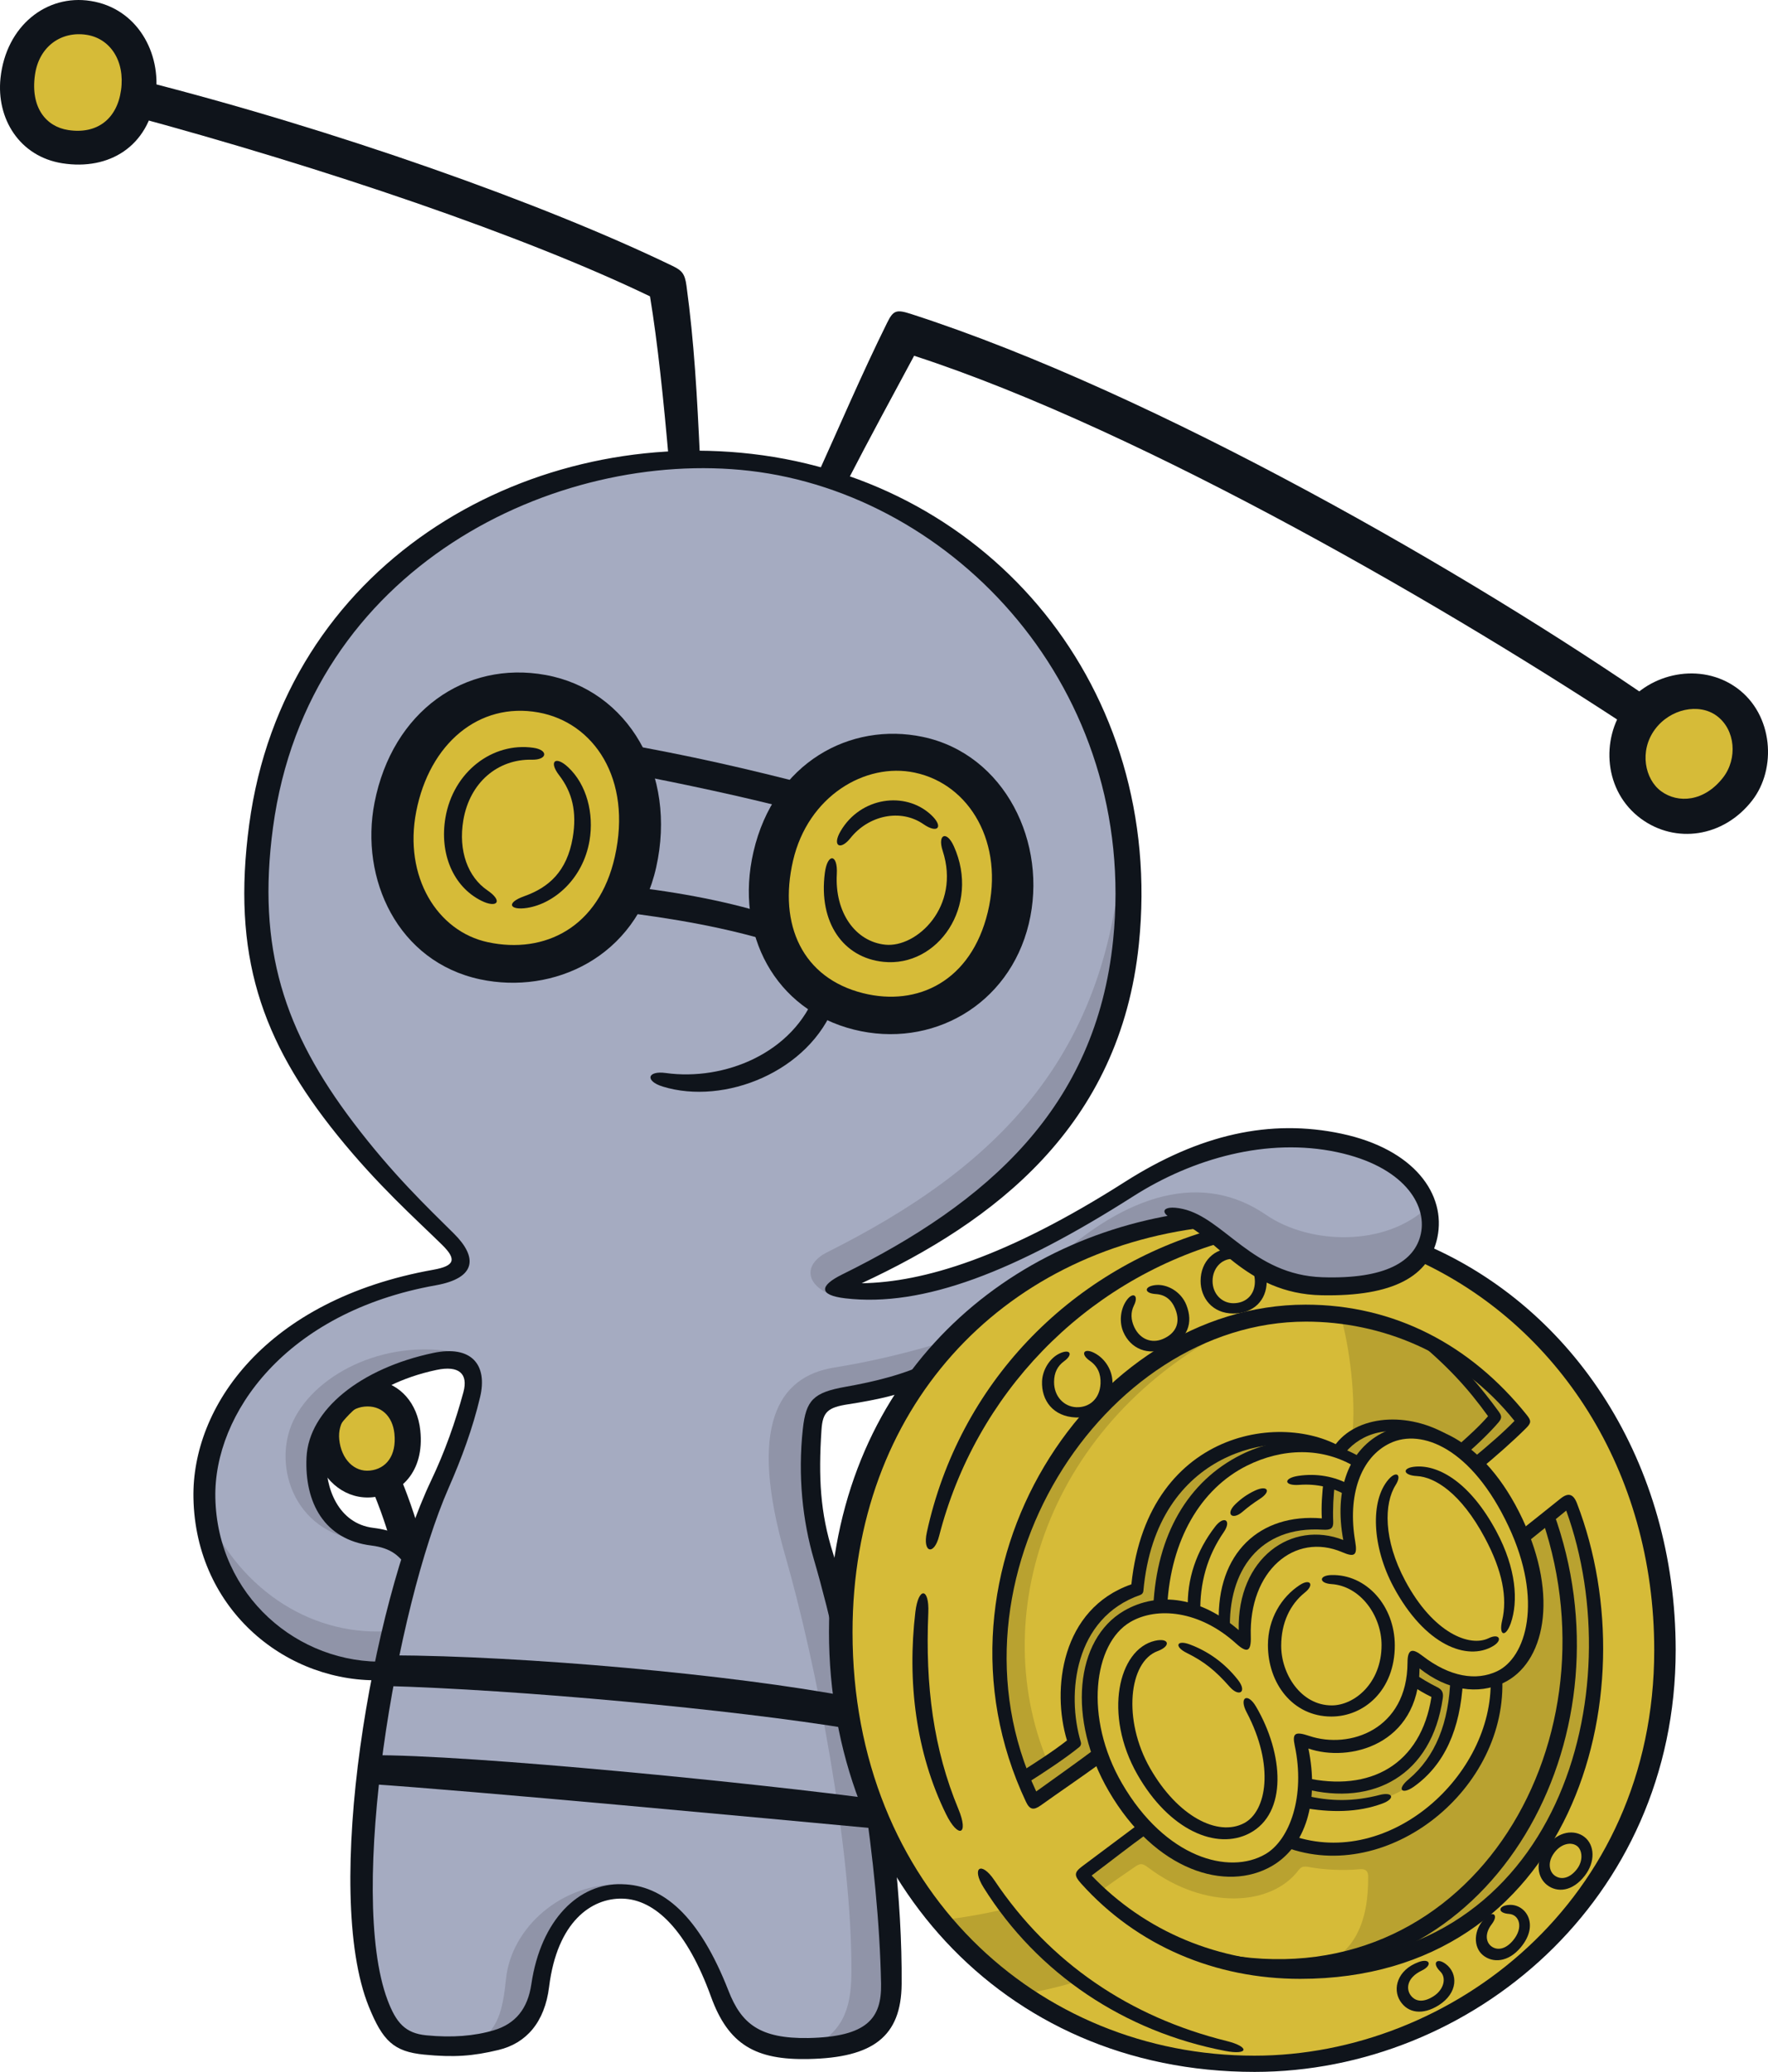 <?xml version="1.0" encoding="UTF-8"?>
<!-- Created with Inkscape (http://www.inkscape.org/) -->
<svg version="1.1" viewBox="0 0 184.49 216.14" xmlns="http://www.w3.org/2000/svg">
 <g transform="translate(-12.122 -47.502)" stroke-width="1.108">
  <path d="m185.9 219.63c0 25.188-20.489 43.169-42.875 43.169-26.169 0-43.168-20.61-43.168-45.037 0-26.66 19.672-43.459 43.07-43.366 24.104 0.095 42.973 19.431 42.973 45.233" fill="#d6bb38"/>
  <path d="m61.366 192.89c-0.796 3.264-2.076 6.719-3.264 9.355-1 2.215-1.975 4.918-2.889 7.927-0.861-1.251-2.236-2.072-4.298-2.328-3.783-0.468-5.948-4.148-5.755-8.315 0.184-3.955 4.726-8.445 12.313-10.053 3.449-0.732 4.466 1.062 3.893 3.414m38.686 24.213c-0.634-2.579-1.3-5.009-1.977-7.217-1.085-3.54-1.626-7.793-1.18-13.321 0.198-2.474 0.815-3.08 3.597-3.489 2.783-0.409 5.44-1.083 7.901-2.209 6.709-8.919 16.809-14.592 28.256-16.076 3.446 1.778 6.537 6.686 13.426 6.885 6.854 0.199 10.452-1.727 11.197-5.263 0.806-3.823-1.909-8.112-9.406-9.704-7.292-1.55-14.574 0.144-21.908 4.815-12.308 7.84-23.028 11.756-31.035 10.352 15.695-6.955 28.822-17.541 30.729-36.14 2.72-26.506-15.912-47.32-39.221-50.014-23.124-2.672-47.515 11.746-51.027 37.896-1.73 12.887 1.162 22.09 8.889 31.75 4.041 5.052 8.113 8.722 10.581 11.401 2.331 2.532 1.387 3.497-1.392 3.994-16 2.853-24.198 13.365-24.012 22.957 0.205 10.577 8.867 18.517 18.866 18.068-2.611 13.055-3.61 27.613-0.723 34.739 1.089 2.689 2.371 4.033 4.915 4.282 2.542 0.249 5.186 0.134 7.402-0.521 2.478-0.735 4.091-2.404 4.573-5.678 0.901-6.129 4.035-9.905 8.553-9.809 4.19 0.086 7.37 3.494 10.179 10.694 1.569 4.023 3.986 5.859 9.292 5.753 6.051-0.121 8.654-1.949 8.629-6.859-0.028-5.32-0.529-11.311-1.342-17.353-2.839-5.15-4.268-14.974-3.76-19.932" fill="#a5abc1"/>
  <g fill="#d6bb38">
   <path d="m25.847 57.038c-0.532 3.817-3.821 5.677-6.78 5.214-3.124-0.491-5.005-3.279-4.466-7.143 0.517-3.705 3.32-5.716 6.667-5.191 3.308 0.52 5.085 3.482 4.579 7.119"/>
   <path d="m193.03 129.46c-2.438 3.13-5.976 3.29-8.295 1.591-2.38-1.746-3.095-5.645-1.082-8.394 2.084-2.842 5.904-3.269 8.328-1.493 2.769 2.03 2.947 5.86 1.048 8.296"/>
   <path d="m54.215 196.95c0.32 3.018-1.337 4.695-3.386 4.908-2.072 0.212-3.966-1.398-4.242-4.078-0.246-2.392 1.359-4.253 3.458-4.469 2.246-0.232 3.92 1.29 4.17 3.639"/>
  </g>
  <g fill="#9094a8">
   <path d="m129.28 132.69c-0.296 24.928-13.57 36.779-30.841 45.444-2.383 1.195-2.385 3.281 0.389 4.44 19.861-11.088 33.992-20.973 30.452-49.884"/>
   <path d="m136.63 174.8c3.446 1.778 6.537 6.686 13.426 6.885 6.854 0.2 10.452-1.727 11.197-5.263 0.21-1.001 0.173-2.033-0.122-3.041-4.441 4.241-12.365 3.964-16.905 0.847-6.45-4.426-14.417-2.544-22.832 5.464 4.626-2.512 9.774-4.183 15.236-4.892"/>
   <path d="m96.511 261.26c6.051-0.121 8.655-1.949 8.629-6.858-0.028-5.321-0.528-11.312-1.342-17.354-2.837-5.15-4.267-14.974-3.759-19.933-0.635-2.578-1.3-5.008-1.978-7.216-1.085-3.54-1.625-7.793-1.18-13.32 0.2-2.475 0.815-3.081 3.597-3.49 2.783-0.409 5.44-1.082 7.901-2.209 0.975-1.297 2.031-2.517 3.143-3.673-4.746 1.483-8.913 2.405-12.354 2.956-5.936 0.95-8.986 6.18-5.089 19.692 3.173 11.003 7.006 30.681 6.884 43.586-0.038 3.874-1.043 6.156-4.451 7.819"/>
   <path d="m68.501 254.63c0.778-6.146 4.036-9.905 8.555-9.809h0.006c-0.009-0.478-0.014-0.758-0.014-0.758-6.353-0.183-11.575 4.558-12.124 9.866-0.352 3.429-0.856 5.33-3.164 6.743 4.132-0.057 6.33-2.793 6.742-6.042"/>
   <path d="m42.726 195.72c-2.259 4.744 0.173 12.227 7.98 12.555-3.58-0.633-5.733-4.696-5.546-8.743 0.336-7.248 12.398-11.092 15.05-9.967l0.358-0.809c-7.794-1.877-15.443 1.926-17.842 6.964"/>
   <path d="m53.135 217.62c-8.088 0.765-15.877-3.988-19.569-12.468 0.914 9.858 9.223 17.077 18.766 16.65 0.255-1.47 0.434-2.677 0.802-4.182"/>
  </g>
  <g fill="#b9a230">
   <path d="m118.69 255.57c2.159-0.37 4.241-0.872 6.145-1.454-2.949-2.213-5.704-4.917-7.819-7.474-2.005 0.482-4.258 0.892-6.802 1.189 2.441 2.957 5.285 5.559 8.476 7.739"/>
   <path d="m142.1 185.35c-20.208 9.513-27.221 30.153-20.673 45.91-0.825 0.555-1.576 1.092-2.543 1.7-7.983-21.798 4.629-42.595 23.215-47.611"/>
   <path d="m151.49 198.71c-13.017-4.683-20.134 5.643-20.724 14.568-6.398 1.472-8.437 9.458-6.564 16.039-1.623 1.144-3.581 2.481-5.331 3.655 0.315 0.881 0.692 1.745 1.112 2.529 2.448-1.759 4.404-3.125 6.874-4.968-3.183-9.402 1.153-15.646 6.306-15.489 0.848-10.435 6.38-17.81 18.327-16.335"/>
   <path d="m153.98 200.12c-0.701-0.443-1.439-0.848-2.212-1.143 1.327-2.324 4.461-3.504 8.48-2.251-3.621 0.139-5.383 1.587-6.268 3.394"/>
   <path d="m164.69 198.89c0.515 0.429 0.962 0.859 1.46 1.374 1.53-1.256 3.537-3.02 4.974-4.458-2.431-3.156-5.884-6.198-9.717-8.243 2.819 2.732 5.618 5.999 6.814 7.734-1.144 1.219-2.209 2.371-3.531 3.592"/>
   <path d="m150.77 202.16c-0.164 1.288-0.171 2.903-0.074 4.435-7.484-0.634-10.91 3.779-10.813 10.458 0.777 0.612 1.431 1.164 2.063 1.818-0.245-8.661 5.233-12.406 11.161-9.705-0.539-2.143-0.662-4.655-0.151-6.208-0.694-0.327-1.328-0.551-2.186-0.797"/>
   <path d="m148.07 235.5c9.008 1.356 15.065-1.633 16.115-12.612-1.285-0.422-3.362-1.366-4.567-2.565 0.063 0.788 9e-3 1.684-0.061 2.494 0.739 0.405 1.798 0.979 2.623 1.388-0.841 7.987-6.88 10.908-13.863 9.378 0.016 0.634-0.053 1.285-0.247 1.917"/>
   <path d="m126.83 244.89c1.179-0.924 2.394-1.707 3.75-2.663 0.519-0.366 0.779-0.343 1.329 0.075 5.884 4.458 12.851 4.096 15.726 0.284 0.268-0.354 0.515-0.427 1.114-0.313 1.417 0.269 3.455 0.39 5.233 0.226 0.631-0.059 0.903 0.167 0.909 0.749 0.042 4.633-1.341 8.252-5.628 9.611 23.969 0.518 35.549-27.951 26.579-48.847-1.419 1.129-3.186 2.566-4.869 4.002 3.147 7.488 0.943 13.178-2.669 14.661-0.492 13.714-14.166 20.49-21.681 16.794-2.599 3.997-9.091 4.644-14.988-1.354-1.848 1.231-4.524 3.279-6.594 4.965 0.559 0.742 1 1.207 1.79 1.81"/>
   <path d="m152.03 184.82c0.898 3.114 1.616 8.499 1.197 12.569 2.753-1.825 7.223-1.782 11.468 1.49 1.251-1.131 2.489-2.375 3.53-3.593-1.95-2.684-4.554-5.72-6.813-7.733-2.888-1.417-6.569-2.553-9.383-2.732"/>
  </g>
  <g fill="#0f141b">
   <path d="m52.154 222.77c-9.948 0.434-19.617-7.193-19.846-19.003-0.184-9.483 7.508-20.68 25.031-23.806 2.255-0.402 2.457-1.085 0.909-2.606-2.803-2.753-6.688-6.185-10.917-11.421-7.998-9.909-11.03-18.845-9.205-32.425 3.632-27.056 28.584-41.412 52.441-38.657 24.931 2.881 43.131 24.484 40.397 51.127-1.957 19.089-15.165 28.994-28.927 35.389 6.435-0.092 15.136-2.718 27.454-10.565 7.817-4.978 15.187-6.612 22.623-5.033 7.578 1.611 10.945 6.323 9.993 10.841-0.844 3.998-4.526 6.157-12.076 6.012-8.057-0.155-11.199-6.399-14.837-7.652-2.276-0.784-1.993-1.877 0.356-1.352 4.291 0.959 7.289 6.883 14.554 7.124 6.548 0.216 9.668-1.615 10.288-4.554 0.646-3.068-1.843-7.03-8.757-8.499-7.246-1.537-15.02 0.634-21.26 4.609-12.293 7.831-21.928 11.599-30.052 10.643-2.794-0.328-2.703-1.313-0.335-2.482 15.156-7.465 26.493-17.392 28.286-34.878 2.689-26.22-16.607-46.5-37.932-48.965-20.057-2.31-46.067 9.901-49.734 37.215-1.692 12.609 1.176 21.264 8.393 30.779 4.083 5.383 7.698 8.813 10.486 11.578 2.459 2.437 2.399 4.628-1.905 5.397-15.658 2.793-23.159 13.417-22.99 22.143 0.197 10.205 8.61 17.449 17.896 17.107z"/>
   <path d="m101.07 227.89c-12.412-2.065-34.901-4.135-48.933-4.516l0.744-3.191c13.765 0.046 35.631 1.983 48.084 4.362z"/>
   <path d="m103.89 238.29c-11.628-1.082-42.554-3.982-53.371-4.695l0.237-2.989c10.259-0.107 41.343 3.025 52.953 4.622z"/>
   <path d="m81.914 95.495c-0.552-6.301-1.165-12.232-1.965-17.077-13.091-6.307-33.858-13.382-54.428-18.922l0.983-3.685c20.626 5.212 42.391 12.95 55.797 19.434 0.992 0.48 1.287 0.82 1.455 2.067 0.807 5.924 1.106 11.425 1.414 18.061z"/>
   <path d="m183.04 123.99c-18.732-12.426-51.376-31.521-75.529-39.375-2.244 4.178-4.577 8.446-7.157 13.451l-3.005-0.861c2.264-4.981 4.696-10.69 7.352-16.048 0.632-1.272 0.945-1.398 2.464-0.909 25.716 8.29 58.747 27.439 77.718 40.549z"/>
   <path d="m26.045 56.944h0.01z"/>
   <path d="m160.92 177.37c15.463 6.654 26.059 22.708 26.059 42.276 0 26.065-21.333 43.994-43.939 43.994-26.692 0-44.415-20.916-44.415-45.887 0-25.238 17.087-40.683 36.821-43.66l2.467 1.442c-21.342 2.515-36.83 18.874-36.83 42.243 0 26.758 19.346 44.17 41.941 44.17 20.465 0 41.716-16.106 41.716-42.302 0-18.771-10.083-33.986-24.779-40.686z"/>
   <path d="m139.96 261.45c-10.483-2.013-19.555-8.021-25.197-17.038-1.309-2.093-0.249-2.805 1.125-0.756 5.807 8.666 14.179 14.27 24.228 16.76 2.438 0.604 2.31 1.507-0.156 1.034"/>
   <path d="m139.77 177.06c-14.593 4.222-25.852 15.873-29.653 30.683-0.531 2.071-1.745 1.738-1.281-0.388 3.361-15.454 14.798-27.222 29.536-31.52z"/>
   <path d="m110.84 236.75c-3.152-6.408-4.06-13.835-3.201-21.08 0.315-2.649 1.468-2.581 1.352 0.082-0.329 7.633 0.544 14.222 3.138 20.466 1.131 2.723-0.019 3.115-1.289 0.532"/>
   <path d="m132.11 238.58c-2.342 1.695-4.077 3.079-6.077 4.577 5.573 5.826 13.226 9.062 21.813 9.062 27.1 0 34.514-28.354 27.71-47.133-1.433 1.167-2.773 2.271-4.352 3.531l-0.6-1.31c1.536-1.225 2.954-2.335 4.34-3.46 0.799-0.648 1.341-0.538 1.735 0.484 7.744 20.124-0.702 49.603-28.889 49.603-8.839 0-16.995-3.418-22.855-9.946-0.747-0.831-0.735-1.161 0.117-1.797 1.953-1.461 4.012-2.996 6.099-4.561z"/>
   <path d="m165.66 199.74c1.895-1.554 3.407-2.882 4.5-4.013-5.735-7.177-13.98-10.355-21.762-10.355-21.181 0-38.516 26.885-28.147 49.012 1.924-1.384 3.938-2.796 6.428-4.655l0.511 1.545c-2.326 1.691-4.506 3.162-6.463 4.562-0.753 0.54-1.155 0.456-1.548-0.377-11.409-24.202 6.791-51.857 29.183-51.857 9.255 0 17.22 4.194 23.076 11.506 0.481 0.6 0.481 0.83-0.077 1.384-1.42 1.414-3.049 2.832-4.829 4.326z"/>
   <path d="m130.07 216.71c-3.849 2.241-4.847 9.998-0.862 16.844 4.517 7.762 11.165 9.576 14.955 7.371 2.558-1.489 4.184-6.068 3.068-11.306-0.28-1.313 0.016-1.527 1.515-1.025 4.213 1.412 10.227-0.666 10.25-7.656 3e-3 -1.456 0.521-1.502 1.541-0.713 2.895 2.241 5.644 2.638 7.796 1.625 3.044-1.43 4.851-7.361 1.205-15.122-3.844-8.183-9.077-10.218-12.341-8.683-3.109 1.461-4.483 5.467-3.66 10.266 0.252 1.472-0.078 1.66-1.342 1.119-5.014-2.146-9.769 1.997-9.554 8.786 0.052 1.635-0.411 1.752-1.544 0.728-3.797-3.44-8.24-3.858-11.027-2.236m40.933-10.725c3.823 8.137 2.282 15.067-2.028 17.091-2.624 1.231-5.807 0.799-8.726-1.526-0.091 7.996-7.341 9.835-11.596 8.36 1.133 5.483-0.262 10.191-3.795 12.247-4.764 2.773-12.189 0.529-17.038-7.803-4.357-7.486-3.516-15.837 1.582-18.805 3.687-2.147 8.147-1.318 11.978 2.007-0.168-7.516 5.529-11.511 10.911-9.4-0.975-5.228 0.534-9.512 4.345-11.302 4.133-1.942 10.375 0.635 14.368 9.132"/>
   <path d="m140.43 223.46c-1.488-1.692-2.667-2.632-4.47-3.525-1.335-0.659-1.069-1.409 0.328-0.883 1.825 0.687 3.559 1.849 5.005 3.683 1.005 1.27 0.134 1.859-0.863 0.725"/>
   <path d="m130.82 232.64c-3.59-6.279-1.996-13.088 1.808-13.97 1.495-0.349 1.728 0.541 0.294 1.071-3.024 1.117-3.66 7.201-0.791 12.218 2.872 5.023 7.058 7.176 9.808 5.734 2.346-1.229 3.215-5.976 0.264-11.576-0.818-1.548 0.104-2.089 0.984-0.586 2.895 4.941 3.301 11.128-0.676 13.214-3.448 1.807-8.386-0.324-11.69-6.104"/>
   <path d="m168.87 216.55c0.558-2.343 0.046-5.168-1.817-8.644-2.492-4.652-5.212-6.326-7.08-6.423-1.485-0.076-1.607-0.887-0.094-0.989 2.418-0.161 5.67 1.686 8.392 6.766 2.078 3.881 2.294 7.302 1.498 9.576-0.532 1.518-1.282 1.328-0.899-0.286"/>
   <path d="m157.53 213.03c-2.226-4.155-2.457-8.958-0.518-11.192 0.831-0.958 1.421-0.491 0.744 0.581-1.216 1.924-1.298 5.697 1.01 10.003 2.942 5.49 6.747 6.93 8.705 5.971 1.108-0.541 1.506 0.204 0.444 0.831-2.668 1.576-7.095-0.055-10.386-6.194"/>
   <path d="m151.05 226.57c-4.023 0-6.62-3.45-6.62-7.449 0-2.744 1.408-5.027 3.336-6.279 1.075-0.699 1.533-0.022 0.532 0.779-1.583 1.265-2.476 3.189-2.485 5.555-9e-3 2.939 2.055 6.232 5.274 6.232 2.364 0 5.199-2.321 5.199-6.288 0-3.086-2.218-6.173-5.236-6.369-1.318-0.086-1.32-0.908 0-0.941 3.642-0.097 6.618 3.211 6.618 7.348 0 4.655-3.193 7.412-6.618 7.412"/>
   <path d="m124.38 195.37c-2.37-0.097-3.602-1.778-3.521-3.78 0.049-1.169 0.784-2.38 1.784-2.873 1.127-0.556 1.53 0.051 0.513 0.79-0.693 0.507-1.034 1.197-1.043 2.138-0.016 1.563 1.067 2.604 2.313 2.655 1.339 0.057 2.467-0.847 2.536-2.479 0.04-0.982-0.286-1.789-1.127-2.37-1.02-0.706-0.622-1.379 0.482-0.809 1.161 0.597 1.944 1.896 1.889 3.225-0.094 2.294-1.861 3.59-3.826 3.502"/>
   <path d="m129.34 186.45c-0.431-1-0.319-2.297 0.279-3.209 0.682-1.038 1.381-0.664 0.828 0.449-0.358 0.722-0.321 1.495 0.038 2.26 0.603 1.284 1.834 1.729 2.991 1.229 1.286-0.553 1.884-1.624 1.291-3.117-0.387-0.972-1.055-1.506-2.037-1.565-1.296-0.08-1.229-0.83 0.028-0.942 1.159-0.104 2.604 0.682 3.156 2.069 0.738 1.859 0.195 3.556-2.042 4.519-1.974 0.848-3.786 0.038-4.532-1.694"/>
   <path d="m143.07 181.2c3e-3 -1.397-0.911-2.374-2.333-2.375-1.199-2e-3 -2.083 1.031-2.086 2.304-3e-3 1.343 0.963 2.322 2.172 2.324 1.3 2e-3 2.242-0.868 2.247-2.253m-2.261 3.325c-2.185-3e-3 -3.409-1.637-3.404-3.404 7e-3 -2.056 1.458-3.426 3.325-3.392 2.044 7e-3 3.576 1.424 3.57 3.464-7e-3 1.96-1.383 3.336-3.491 3.332"/>
   <path d="m176.69 240.08c-0.6-0.463-1.639-0.263-2.346 0.654-0.775 1-0.563 1.981-0.019 2.403 0.665 0.513 1.589 0.329 2.339-0.637 0.704-0.911 0.564-2.003 0.028-2.42m0.764-0.949c1.085 0.84 1.154 2.598 0.038 4.042-1.291 1.668-2.884 1.786-3.93 0.975-0.959-0.742-1.375-2.342-0.046-4.059 1.225-1.584 2.904-1.759 3.939-0.959"/>
   <path d="m158.22 256.23c-0.784-1.242-0.314-3.221 1.936-4.049 1.19-0.439 1.466 0.339 0.33 0.886-1.598 0.767-1.597 1.896-1.228 2.484 0.46 0.727 1.305 0.922 2.431 0.211 1.132-0.712 1.383-1.955 0.727-2.596-0.917-0.897-0.358-1.482 0.575-0.778 1.291 0.973 1.291 3.02-0.749 4.304-1.655 1.042-3.211 0.831-4.022-0.461"/>
   <path d="m166.86 251.46c-1.021-0.847-0.994-2.622 0.196-3.825 0.872-0.882 1.483-0.382 0.725 0.601-0.746 0.97-0.593 1.844-0.083 2.267 0.549 0.457 1.45 0.459 2.32-0.589 1.125-1.359 0.623-2.684-0.427-2.754-1.247-0.081-1.168-0.877 0.036-0.941 1.691-0.09 3.176 2.03 1.19 4.423-1.311 1.583-2.942 1.66-3.958 0.819"/>
   <path d="m153.69 200.62c-3.559-2.219-7.779-2.05-11.451-0.221-4.872 2.43-7.946 7.792-8.315 14.602l-1.456 0.11c0.354-7.479 3.608-13.086 9.163-15.855 4.303-2.146 9.049-1.857 12.668 0.387z"/>
   <path d="m152.81 203.61c-1.528-0.941-3.282-1.347-5.113-1.208-1.607 0.122-1.698-0.697-0.104-0.938 1.917-0.288 3.801 0.052 5.42 0.947z"/>
   <path d="m141.06 204.39c0.622-0.596 1.256-1.034 2.005-1.384 1.332-0.623 1.758 0.061 0.524 0.857-0.632 0.409-1.196 0.817-1.817 1.351-1.061 0.912-1.828 0.242-0.713-0.824"/>
   <path d="m136.07 215.36c-0.111-3.135 0.886-6.061 2.864-8.618 0.918-1.185 1.736-0.644 0.886 0.591-1.746 2.533-2.508 5.322-2.446 8.431z"/>
   <path d="m139.3 216.74c-0.213-7.234 4.282-11.391 10.755-10.842-0.076-1.28 0.031-2.621 0.181-3.947l1.189 0.305c-0.166 1.206-0.238 2.738-0.184 3.974 0.032 0.717-0.263 0.899-1.069 0.848-6.622-0.42-9.933 4.306-9.7 10.515z"/>
   <path d="m149.92 198.86c-4.319-2.044-17.152-0.299-18.487 14.617-0.016 0.189-0.146 0.348-0.327 0.411-6.844 2.373-7.732 10.253-6.197 15.359 0.053 0.182-7e-3 0.381-0.156 0.5-1.47 1.192-3.663 2.641-5.607 3.864l-0.532-1.245c1.678-1.063 3.47-2.219 4.847-3.303-1.608-5.304-0.624-13.728 6.72-16.286 1.751-16.65 16.92-18.297 22.92-13.63z"/>
   <path d="m162.99 197.07c-4.412-2.462-9.797-1.817-11.843 1.613l1.162 0.609c1.365-1.88 4.296-3.41 8.113-1.843z"/>
   <path d="m159.63 222.05c0.757 0.526 1.649 1.054 2.462 1.456 0.43 0.215 0.677 0.49 0.586 1.128-1.153 8.066-7.22 11.32-14.425 9.473v-1.163c6.878 1.567 12.14-1.388 13.24-8.417-0.734-0.356-1.352-0.723-2.066-1.197z"/>
   <path d="m164.78 222.9c-0.276 4.961-1.9 8.684-5.112 10.977-1.237 0.882-1.857 0.326-0.571-0.75 2.788-2.335 4.244-5.894 4.374-10.633z"/>
   <path d="m148.19 234.77c2.802 0.701 5.237 0.664 7.877-0.016 1.43-0.367 1.684 0.381 0.304 0.892-2.558 0.949-5.433 0.965-8.402 0.413z"/>
   <path d="m168.87 222.36c0.682 11.763-11.931 21.843-22.624 17.83l0.756-1.179c10.135 3.471 20.927-6.313 20.669-16.282z"/>
   <path d="m174.24 205.3c8.241 22.632-5.28 48.593-28.638 48.237l-6.496-2.308c26.02 5.172 41.999-21.428 33.984-45.094z"/>
   <path d="m162.55 187.99c2.182 1.987 4.202 4.346 5.93 6.722 0.352 0.484 0.409 0.707-0.016 1.203-0.838 0.975-2.156 2.267-3.462 3.377l-0.995-0.792c1.381-1.199 2.562-2.299 3.392-3.264-2.12-2.931-4.223-5.274-8.02-8.372z"/>
   <path d="m24.751 56.913c0.43-3.074-1.141-5.393-3.588-5.778-2.632-0.411-4.978 1.193-5.396 4.195-0.474 3.403 1.163 5.376 3.459 5.736 3.041 0.472 5.109-1.171 5.524-4.153m3.607 0.606c-0.736 5.276-4.859 7.78-9.726 7.018-4.484-0.705-6.907-4.676-6.456-8.896 0.583-5.458 4.822-8.767 9.407-8.039 4.838 0.757 7.405 5.408 6.776 9.917"/>
   <path d="m184.8 123.61c-1.637 2.236-1.044 5.184 0.664 6.435 1.77 1.297 4.492 1.097 6.453-1.421 1.535-1.97 1.306-5.009-0.664-6.453-1.848-1.356-4.86-0.735-6.453 1.439m10.156 7.405c-3.009 3.862-8.004 4.52-11.577 1.909-3.918-2.864-4.209-8.321-1.697-11.747 2.547-3.476 7.934-4.651 11.705-1.887 3.786 2.774 4.148 8.414 1.569 11.724"/>
   <path d="m99.622 220.35c-0.82-3.721-1.696-7.173-2.571-10.169-1.174-4.009-1.691-8.737-1.151-13.63 0.329-2.982 1.094-3.784 4.444-4.378 3.048-0.541 6.245-1.304 8.949-2.68l-1.697 2.779c-1.524 0.688-3.908 1.254-6.956 1.721-2.165 0.33-2.676 0.818-2.797 2.688-0.326 4.917-0.136 8.634 1.199 12.836 0.413 1.3 0.824 2.679 1.227 4.12z"/>
   <path d="m105.43 240.55c0.522 4.765 0.811 9.491 0.777 13.924-0.041 5.473-2.981 7.689-9.707 7.822-5.531 0.124-8.37-1.492-10.188-6.507-2.477-6.84-5.789-10.15-9.247-10.223-3.207-0.078-6.802 2.389-7.643 9.195-0.461 3.731-2.407 5.892-5.261 6.585-2.71 0.658-4.704 0.793-7.785 0.49-3.172-0.31-4.321-1.439-5.766-4.998-4.879-12.018 0.319-41.913 6.502-54.893 1.449-3.041 2.536-6.139 3.367-9.22 0.513-1.897-0.439-2.821-2.826-2.31-7.247 1.534-11.334 6.035-11.481 9.193-0.145 3.138 1.268 6.829 4.892 7.277 2.118 0.262 3.44 0.897 4.549 2.509l-0.812 1.991c-0.859-1.593-1.896-2.402-3.934-2.656-4.905-0.606-6.977-4.47-6.76-9.194 0.232-4.981 5.67-9.295 13.201-10.891 4.02-0.853 5.703 1.234 4.918 4.573-0.775 3.294-1.947 6.445-3.294 9.513-5.482 12.489-10.546 42.235-6.383 53.378 0.904 2.418 1.87 3.501 4.056 3.715 2.696 0.268 5.042 0.069 7.034-0.522 2.276-0.675 3.551-2.249 3.928-4.806 0.99-6.741 4.968-10.596 9.475-10.434 4.245 0.086 8.026 3.248 11.098 11.118 1.34 3.436 3.259 5.008 8.333 4.927 6.152-0.123 7.657-2.068 7.588-5.656-0.12-6.251-0.829-13.281-1.873-20.183z"/>
   <path d="m53.276 197.04c-0.188-1.777-1.365-2.979-3.135-2.801-1.677 0.173-2.801 1.649-2.618 3.435 0.211 2.046 1.556 3.414 3.208 3.236 1.661-0.171 2.792-1.533 2.545-3.87m2.701-0.325c0.463 4.373-2.117 6.684-4.963 6.977-2.648 0.273-5.076-1.494-5.923-4.377-0.749-2.562 4.776-8.072 6.346-7.822 2.448 0.393 4.239 2.371 4.541 5.222"/>
   <path d="m53.025 208.85c-0.777-2.829-1.566-4.79-2.413-6.809l3.054-0.984c0.86 2.035 1.754 4.44 2.58 7.495z"/>
  </g>
  <path d="m78.458 137.44c-1.423 6.356-7.037 12.206-15.821 10.337-6.684-1.421-10.741-8.306-9.227-16.039 1.483-7.571 7.294-13.327 15.349-11.87 7.534 1.364 11.584 9.156 9.7 17.572" fill="#d6bb38"/>
  <path d="m117.31 143.28c-1.796 7.422-8.317 11.603-15.558 9.79-6.758-1.691-10.882-8.076-8.979-16.296 1.653-7.134 8.526-11.978 15.176-10.583 7.934 1.665 11.046 10.122 9.361 17.088" fill="#d6bb38"/>
  <g fill="#0f141b">
   <path d="m76.281 136.87c1.818-8.119-2.188-14-7.966-15.045-6.23-1.126-11.378 3.271-12.758 10.325-1.331 6.788 2.177 12.515 7.485 13.644 5.898 1.256 11.582-1.523 13.239-8.924m4.314 1.106c-2.107 9.41-10.738 13.31-18.364 11.69-8.612-1.832-12.582-10.493-11.026-18.438 1.864-9.518 9.435-14.839 17.848-13.314 8.617 1.562 13.723 10.318 11.542 20.062"/>
   <path d="m66.836 140.99c2.535-0.902 4.447-2.567 5.049-6.103 0.459-2.702-0.059-4.752-1.421-6.517-1.105-1.434-0.391-2.073 0.935-0.84 1.945 1.807 2.718 4.836 2.238 7.67-0.677 3.976-3.682 6.563-6.496 7.011-1.807 0.286-2.305-0.508-0.305-1.22"/>
   <path d="m62.337 141.46c-2.926-1.468-4.37-4.904-3.735-8.651 0.817-4.808 4.928-7.906 9.169-7.3 1.619 0.232 1.471 1.285-0.162 1.246-3.494-0.081-6.462 2.329-7.138 6.308-0.546 3.219 0.488 5.94 2.512 7.319 1.698 1.158 0.988 1.897-0.645 1.078"/>
   <path d="m94.877 137.28c-1.556 6.719 1.01 12.255 7.301 13.829 5.718 1.431 11.282-1.271 13.017-8.446 1.734-7.162-1.843-13.349-7.633-14.564-5.135-1.081-11.124 2.441-12.684 9.181m24.595 6.602c-2.055 8.498-10.163 13.051-18.253 11.025-8.195-2.05-12.466-9.938-10.473-18.548 2.159-9.317 10.114-13.57 17.663-11.986 8.579 1.801 13.094 11.11 11.063 19.509"/>
   <path d="m104.3 147.84c-4.156-0.428-6.783-4.068-6.106-9.279 0.274-2.107 1.37-1.994 1.25 0.128-0.224 3.994 1.927 7.042 5.059 7.363 3.266 0.335 7.884-3.967 5.986-9.797-0.563-1.729 0.415-2.138 1.162-0.482 2.816 6.246-1.676 12.658-7.351 12.068"/>
   <path d="m99.841 134.2c2.074-3.542 6.721-4.206 9.426-1.704 1.357 1.255 0.729 2.029-0.781 0.985-2.411-1.667-5.749-0.908-7.625 1.454-1.046 1.317-1.938 0.831-1.02-0.736"/>
   <path d="m95.16 132.03c-5.863-1.512-11.505-2.692-17.7-3.908l-0.838-3.12c7.523 1.327 13.459 2.692 20.43 4.499z"/>
   <path d="m93.244 145.92c-5.199-1.622-10.805-2.617-16.963-3.355l1.244-2.601c5.401 0.587 11.174 1.696 15.415 3.135z"/>
   <path d="m99.245 152.24c-2.656 7.082-11.543 10.584-17.96 8.614-1.888-0.58-1.63-1.687 0.321-1.415 6.06 0.84 13.324-2.036 15.684-8.453z"/>
  </g>
 </g>
</svg>
